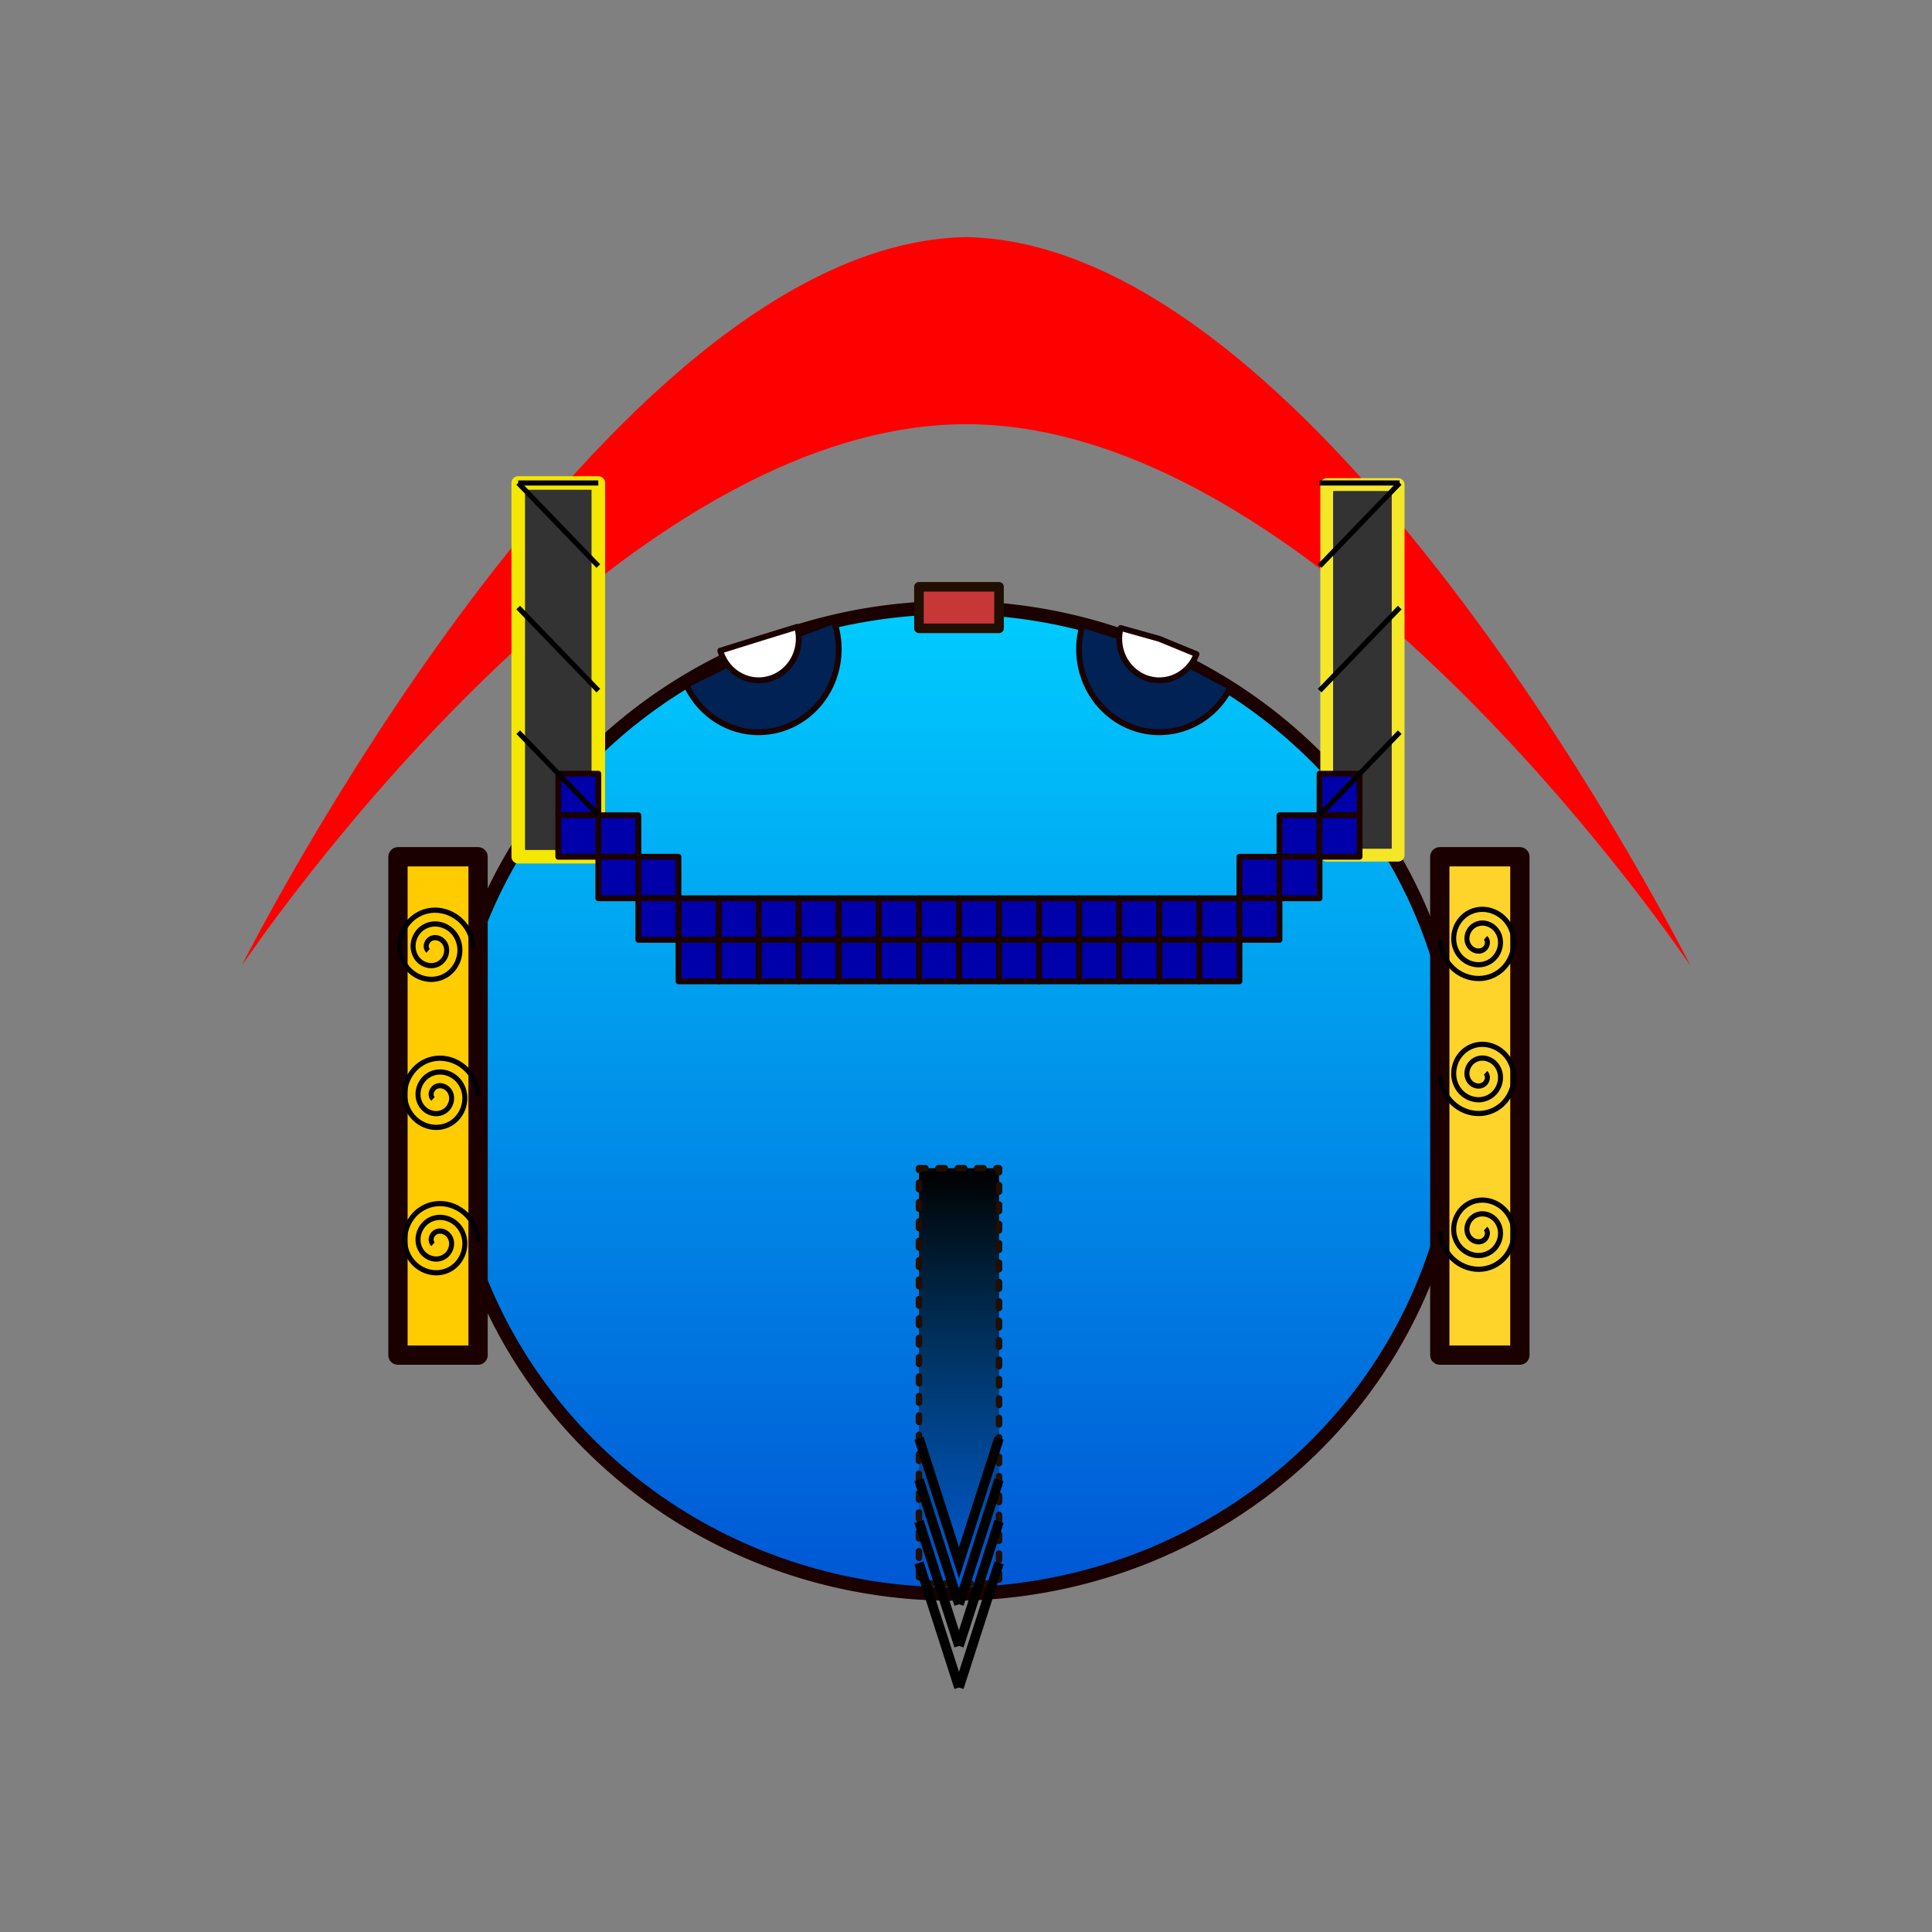 <?xml version="1.0" encoding="UTF-8" standalone="no"?>
<!-- Created with Inkscape (http://www.inkscape.org/) -->

<svg
   xmlns:dc="http://purl.org/dc/elements/1.1/"
   xmlns:cc="http://creativecommons.org/ns#"
   xmlns:rdf="http://www.w3.org/1999/02/22-rdf-syntax-ns#"
   xmlns:svg="http://www.w3.org/2000/svg"
   xmlns="http://www.w3.org/2000/svg"
   xmlns:xlink="http://www.w3.org/1999/xlink"
   xmlns:sodipodi="http://sodipodi.sourceforge.net/DTD/sodipodi-0.dtd"
   xmlns:inkscape="http://www.inkscape.org/namespaces/inkscape"
   width="64"
   height="64"
   viewBox="0 0 16.933 16.933"
   version="1.1"
   id="svg8"
   inkscape:version="0.92.4 5da689c313, 2019-01-14"
   sodipodi:docname="bender.svg"
   inkscape:export-filename="/home/terezievahalova/dev/roboprojekt/img/robots_map/png/bender.png"
   inkscape:export-xdpi="96"
   inkscape:export-ydpi="96">
  <rect x="0" y="0" width="16.933" height="16.933" fill="#808080" stroke="none"/>
  <defs
     id="defs2">
    <linearGradient
       inkscape:collect="always"
       id="linearGradient2810">
      <stop
         style="stop-color:#000000;stop-opacity:1;"
         offset="0"
         id="stop2806" />
      <stop
         style="stop-color:#000000;stop-opacity:0;"
         offset="1"
         id="stop2808" />
    </linearGradient>
    <linearGradient
       inkscape:collect="always"
       id="linearGradient2614">
      <stop
         style="stop-color:#00ccff;stop-opacity:1;"
         offset="0"
         id="stop2610" />
      <stop
         style="stop-color:#0055d4;stop-opacity:1"
         offset="1"
         id="stop2612" />
    </linearGradient>
    <linearGradient
       inkscape:collect="always"
       xlink:href="#linearGradient2614"
       id="linearGradient2616"
       x1="31.75"
       y1="241.967"
       x2="31.75"
       y2="292.767"
       gradientUnits="userSpaceOnUse"
       gradientTransform="matrix(0.166,0,0,0.172,3.137,243.779)" />
    <linearGradient
       inkscape:collect="always"
       xlink:href="#linearGradient2810"
       id="linearGradient2812"
       x1="31.75"
       y1="286.417"
       x2="31.75"
       y2="294.883"
       gradientUnits="userSpaceOnUse"
       gradientTransform="matrix(0.083,0,0,0.43,5.771,167.163)" />
  </defs>
  <sodipodi:namedview
     id="base"
     pagecolor="#ffffff"
     bordercolor="#666666"
     borderopacity="1.0"
     inkscape:pageopacity="0.0"
     inkscape:pageshadow="2"
     inkscape:zoom="13.933303"
     inkscape:cx="29.853641"
     inkscape:cy="35.29474"
     inkscape:document-units="mm"
     inkscape:current-layer="layer1"
     showgrid="true"
     units="px"
     showguides="false"
     inkscape:window-width="1920"
     inkscape:window-height="1016"
     inkscape:window-x="0"
     inkscape:window-y="27"
     inkscape:window-maximized="1">
    <inkscape:grid
       type="xygrid"
       id="grid815"
       empspacing="8" />
  </sodipodi:namedview>
  <g
     inkscape:label="Vrstva 1"
     inkscape:groupmode="layer"
     id="layer1"
     transform="translate(0,-280.067)">
    <path
       style="opacity:1;fill:#ff0000;fill-opacity:1;stroke:none;stroke-width:0.831;stroke-linecap:butt;stroke-linejoin:bevel;stroke-miterlimit:4;stroke-dasharray:0.416, 0.416;stroke-dashoffset:0;stroke-opacity:1"
       d="m 8.467,282.145 c 3.175,0.057 6.35,6.388 6.35,6.388 0,0 -3.175,-4.748 -6.35,-4.748 -3.175,0 -6.35,4.748 -6.35,4.748 0,0 3.175,-6.331 6.35,-6.388 z"
       id="rect5259"
       inkscape:connector-curvature="0"
       sodipodi:nodetypes="ccscc" />
    <path
       style="fill:url(#linearGradient2616);fill-opacity:1;fill-rule:evenodd;stroke:#1b0000;stroke-width:0.118;stroke-linecap:round;stroke-linejoin:round;stroke-miterlimit:4;stroke-dasharray:none;stroke-dashoffset:0;stroke-opacity:1;paint-order:normal"
       id="path817"
       sodipodi:type="arc"
       sodipodi:cx="8.3508101"
       sodipodi:cy="289.71466"
       sodipodi:rx="4.4438181"
       sodipodi:ry="4.3229051"
       sodipodi:start="4.7324528"
       sodipodi:end="4.7245534"
       d="m 8.44,285.393 a 4.444,4.323 0 0 1 4.354,4.4 4.444,4.323 0 0 1 -4.515,4.244 4.444,4.323 0 0 1 -4.372,-4.383 4.444,4.323 0 0 1 4.497,-4.261"
       sodipodi:open="true" />
    <rect
       style="fill:#ffd42a;fill-opacity:1;fill-rule:evenodd;stroke:#1b0000;stroke-width:0.169;stroke-linecap:round;stroke-linejoin:round;stroke-miterlimit:4;stroke-dasharray:none;stroke-dashoffset:0;stroke-opacity:1;paint-order:normal"
       id="rect821"
       width="0.702"
       height="4.368"
       x="12.619"
       y="287.576" />
    <rect
       style="fill:#ffcc00;fill-opacity:1;fill-rule:evenodd;stroke:#1b0000;stroke-width:0.169;stroke-linecap:round;stroke-linejoin:round;stroke-miterlimit:4;stroke-dasharray:none;stroke-dashoffset:0;stroke-opacity:1;paint-order:normal"
       id="rect827"
       width="0.702"
       height="4.368"
       x="3.488"
       y="287.576" />
    <path
       style="fill:#002255;fill-opacity:1;fill-rule:evenodd;stroke:#1b0000;stroke-width:0.051;stroke-linecap:round;stroke-linejoin:round;stroke-miterlimit:4;stroke-dasharray:none;stroke-dashoffset:0;stroke-opacity:1;paint-order:normal"
       id="path835"
       sodipodi:type="arc"
       sodipodi:cx="6.6489596"
       sodipodi:cy="285.75607"
       sodipodi:rx="0.70236206"
       sodipodi:ry="0.72804004"
       sodipodi:start="5.9363223"
       sodipodi:end="2.6955855"
       d="m 7.309,285.509 a 0.702,0.728 0 0 1 -0.389,0.919 0.702,0.728 0 0 1 -0.905,-0.358 l 0.634,-0.314 z" />
    <path
       style="fill:#002255;fill-opacity:1;fill-rule:evenodd;stroke:#1b0000;stroke-width:0.051;stroke-linecap:round;stroke-linejoin:round;stroke-miterlimit:4;stroke-dasharray:none;stroke-dashoffset:0;stroke-opacity:1;paint-order:normal"
       id="path835-4"
       sodipodi:type="arc"
       sodipodi:cx="10.16077"
       sodipodi:cy="285.75607"
       sodipodi:rx="0.70236206"
       sodipodi:ry="0.72804004"
       sodipodi:start="0.47468578"
       sodipodi:end="3.4379044"
       d="m 10.785,286.089 a 0.702,0.728 0 0 1 -0.889,0.342 0.702,0.728 0 0 1 -0.408,-0.887 l 0.672,0.213 z" />
    <path
       sodipodi:type="spiral"
       style="fill:none;fill-rule:evenodd;stroke:#000000;stroke-width:0.265"
       id="path2415"
       sodipodi:cx="4.2333331"
       sodipodi:cy="266.83746"
       sodipodi:expansion="1"
       sodipodi:revolution="3"
       sodipodi:radius="2.1166666"
       sodipodi:argument="-18.849556"
       sodipodi:t0="0.142069"
       d="m 3.964,266.972 c -0.168,-0.156 -0.106,-0.427 0.056,-0.561 0.247,-0.206 0.617,-0.111 0.798,0.134 0.247,0.335 0.118,0.809 -0.213,1.035 -0.423,0.288 -1.002,0.124 -1.271,-0.292 -0.33,-0.509 -0.131,-1.194 0.371,-1.508 0.596,-0.372 1.387,-0.137 1.744,0.45 0.414,0.682 0.144,1.581 -0.529,1.981 -0.768,0.457 -1.774,0.151 -2.218,-0.608 -0.5,-0.854 -0.158,-1.967 0.687,-2.454 0.94,-0.542 2.161,-0.165 2.691,0.766 0.16,0.281 0.253,0.6 0.27,0.923"
       transform="matrix(0.166,0,0,0.172,3.137,243.779)" />
    <path
       sodipodi:type="spiral"
       style="fill:none;fill-rule:evenodd;stroke:#000000;stroke-width:0.265;stroke-miterlimit:4;stroke-dasharray:none"
       id="path2415-8"
       sodipodi:cx="3.9731312"
       sodipodi:cy="259.29462"
       sodipodi:expansion="1"
       sodipodi:revolution="3"
       sodipodi:radius="2.1166666"
       sodipodi:argument="-18.849556"
       sodipodi:t0="0.142069"
       d="m 3.704,259.429 c -0.168,-0.156 -0.106,-0.427 0.056,-0.561 0.247,-0.206 0.617,-0.111 0.798,0.134 0.247,0.335 0.118,0.809 -0.213,1.035 -0.423,0.288 -1.002,0.124 -1.271,-0.292 -0.33,-0.509 -0.131,-1.194 0.371,-1.508 0.596,-0.372 1.387,-0.137 1.744,0.45 0.414,0.682 0.144,1.581 -0.529,1.981 -0.768,0.457 -1.774,0.151 -2.218,-0.608 -0.5,-0.854 -0.158,-1.967 0.687,-2.454 0.94,-0.542 2.161,-0.165 2.691,0.766 0.16,0.281 0.253,0.6 0.27,0.923"
       transform="matrix(0.166,0,0,0.172,3.137,243.779)" />
    <path
       sodipodi:type="spiral"
       style="fill:none;fill-rule:evenodd;stroke:#000000;stroke-width:0.265"
       id="path2415-68"
       sodipodi:cx="4.2333331"
       sodipodi:cy="274.24582"
       sodipodi:expansion="1"
       sodipodi:revolution="3"
       sodipodi:radius="2.1166666"
       sodipodi:argument="-18.849556"
       sodipodi:t0="0.142069"
       d="m 3.964,274.38 c -0.168,-0.156 -0.106,-0.427 0.056,-0.561 0.247,-0.206 0.617,-0.111 0.798,0.134 0.247,0.335 0.118,0.809 -0.213,1.035 -0.423,0.288 -1.002,0.124 -1.271,-0.292 -0.33,-0.509 -0.131,-1.194 0.371,-1.508 0.596,-0.372 1.387,-0.137 1.744,0.45 0.414,0.682 0.144,1.581 -0.529,1.981 -0.768,0.457 -1.774,0.151 -2.218,-0.608 -0.5,-0.854 -0.158,-1.967 0.687,-2.454 0.94,-0.542 2.161,-0.165 2.691,0.766 0.16,0.281 0.253,0.6 0.27,0.923"
       transform="matrix(0.166,0,0,0.172,3.137,243.779)" />
    <path
       sodipodi:type="spiral"
       style="fill:none;fill-rule:evenodd;stroke:#000000;stroke-width:0.265"
       id="path2456"
       sodipodi:cx="59.266693"
       sodipodi:cy="258.90002"
       sodipodi:expansion="1"
       sodipodi:revolution="3"
       sodipodi:radius="2.1166666"
       sodipodi:argument="-15.707963"
       sodipodi:t0="0.142069"
       d="m 59.536,258.766 c 0.168,0.156 0.106,0.427 -0.056,0.561 -0.247,0.206 -0.617,0.111 -0.798,-0.134 -0.247,-0.335 -0.118,-0.809 0.213,-1.035 0.423,-0.288 1.002,-0.124 1.271,0.292 0.33,0.509 0.131,1.194 -0.371,1.508 -0.596,0.372 -1.387,0.137 -1.744,-0.45 -0.414,-0.682 -0.144,-1.581 0.529,-1.981 0.768,-0.457 1.774,-0.151 2.218,0.608 0.5,0.854 0.158,1.967 -0.687,2.454 -0.94,0.542 -2.161,0.165 -2.691,-0.766 -0.16,-0.281 -0.253,-0.6 -0.27,-0.923"
       transform="matrix(0.166,0,0,0.172,3.137,243.779)" />
    <path
       sodipodi:type="spiral"
       style="fill:none;fill-rule:evenodd;stroke:#000000;stroke-width:0.265"
       id="path2456-6"
       sodipodi:cx="59.266697"
       sodipodi:cy="265.77924"
       sodipodi:expansion="1"
       sodipodi:revolution="3"
       sodipodi:radius="2.1166666"
       sodipodi:argument="-15.707963"
       sodipodi:t0="0.142069"
       d="m 59.536,265.645 c 0.168,0.156 0.106,0.427 -0.056,0.561 -0.247,0.206 -0.617,0.111 -0.798,-0.134 -0.247,-0.335 -0.118,-0.809 0.213,-1.035 0.423,-0.288 1.002,-0.124 1.271,0.292 0.33,0.509 0.131,1.194 -0.371,1.508 -0.596,0.372 -1.387,0.137 -1.744,-0.45 -0.414,-0.682 -0.144,-1.581 0.529,-1.981 0.768,-0.457 1.774,-0.151 2.218,0.608 0.5,0.854 0.158,1.967 -0.687,2.454 -0.94,0.542 -2.161,0.165 -2.691,-0.766 -0.16,-0.281 -0.253,-0.6 -0.27,-0.923"
       transform="matrix(0.166,0,0,0.172,3.137,243.779)" />
    <path
       sodipodi:type="spiral"
       style="fill:none;fill-rule:evenodd;stroke:#000000;stroke-width:0.265"
       id="path2456-4"
       sodipodi:cx="59.266693"
       sodipodi:cy="273.71674"
       sodipodi:expansion="1"
       sodipodi:revolution="3"
       sodipodi:radius="2.1166666"
       sodipodi:argument="-15.707963"
       sodipodi:t0="0.142069"
       d="m 59.536,273.582 c 0.168,0.156 0.106,0.427 -0.056,0.561 -0.247,0.206 -0.617,0.111 -0.798,-0.134 -0.247,-0.335 -0.118,-0.809 0.213,-1.035 0.423,-0.288 1.002,-0.124 1.271,0.292 0.33,0.509 0.131,1.194 -0.371,1.508 -0.596,0.372 -1.387,0.137 -1.744,-0.45 -0.414,-0.682 -0.144,-1.581 0.529,-1.981 0.768,-0.457 1.774,-0.151 2.218,0.608 0.5,0.854 0.158,1.967 -0.687,2.454 -0.94,0.542 -2.161,0.165 -2.691,-0.766 -0.16,-0.281 -0.253,-0.6 -0.27,-0.923"
       transform="matrix(0.166,0,0,0.172,3.137,243.779)" />
    <path
       style="fill:#ffffff;fill-opacity:1;fill-rule:evenodd;stroke:#1b0000;stroke-width:0.051;stroke-linecap:round;stroke-linejoin:round;stroke-miterlimit:4;stroke-dasharray:none;stroke-dashoffset:0;stroke-opacity:1;paint-order:normal"
       id="path2513"
       sodipodi:type="arc"
       sodipodi:cx="10.16077"
       sodipodi:cy="285.6651"
       sodipodi:rx="0.35118103"
       sodipodi:ry="0.36402044"
       sodipodi:start="0.37857811"
       sodipodi:end="3.4046339"
       d="m 10.487,285.8 a 0.351,0.364 0 0 1 -0.437,0.211 0.351,0.364 0 0 1 -0.228,-0.44 l 0.339,0.095 z" />
    <path
       style="fill:#ffffff;fill-opacity:1;fill-rule:evenodd;stroke:#1b0000;stroke-width:0.051;stroke-linecap:round;stroke-linejoin:round;stroke-miterlimit:4;stroke-dasharray:none;stroke-dashoffset:0;stroke-opacity:1;paint-order:normal"
       id="path2513-8"
       sodipodi:type="arc"
       sodipodi:cx="6.6489596"
       sodipodi:cy="285.66507"
       sodipodi:rx="0.35118103"
       sodipodi:ry="0.36402044"
       sodipodi:start="5.9936455"
       sodipodi:end="2.8494453"
       d="M 6.986,285.561 A 0.351,0.364 0 0 1 6.75,286.014 0.351,0.364 0 0 1 6.313,285.77 l 0.336,-0.105 z" />
    <rect
       style="fill:#333333;fill-opacity:1;fill-rule:evenodd;stroke:#f4e728;stroke-width:0.112;stroke-linecap:round;stroke-linejoin:round;stroke-miterlimit:4;stroke-dasharray:none;stroke-dashoffset:0;stroke-opacity:1;paint-order:normal"
       id="rect2541"
       width="0.626"
       height="3.248"
       x="11.628"
       y="284.314" />
    <rect
       style="fill:#333333;fill-opacity:1;fill-rule:evenodd;stroke:#f4e700;stroke-width:0.119;stroke-linecap:round;stroke-linejoin:round;stroke-miterlimit:4;stroke-dasharray:none;stroke-dashoffset:0;stroke-opacity:1;paint-order:normal"
       id="rect2543"
       width="0.702"
       height="3.276"
       x="4.542"
       y="284.3" />
    <rect
       style="fill:#0000aa;fill-opacity:1;fill-rule:evenodd;stroke:#1b0000;stroke-width:0.051;stroke-linecap:round;stroke-linejoin:round;stroke-miterlimit:4;stroke-dasharray:none;stroke-dashoffset:0;stroke-opacity:1;paint-order:normal"
       id="rect2642"
       width="0.351"
       height="0.364"
       x="4.893"
       y="286.848" />
    <rect
       style="fill:#0000aa;fill-opacity:1;fill-rule:evenodd;stroke:#1b0000;stroke-width:0.051;stroke-linecap:round;stroke-linejoin:round;stroke-miterlimit:4;stroke-dasharray:none;stroke-dashoffset:0;stroke-opacity:1;paint-order:normal"
       id="rect2644"
       width="0.351"
       height="0.364"
       x="5.244"
       y="287.212" />
    <rect
       style="fill:#0000aa;fill-opacity:1;fill-rule:evenodd;stroke:#1b0000;stroke-width:0.051;stroke-linecap:round;stroke-linejoin:round;stroke-miterlimit:4;stroke-dasharray:none;stroke-dashoffset:0;stroke-opacity:1;paint-order:normal"
       id="rect2646"
       width="0.351"
       height="0.364"
       x="5.595"
       y="287.576" />
    <rect
       style="fill:#0000aa;fill-opacity:1;fill-rule:evenodd;stroke:#1b0000;stroke-width:0.051;stroke-linecap:round;stroke-linejoin:round;stroke-miterlimit:4;stroke-dasharray:none;stroke-dashoffset:0;stroke-opacity:1;paint-order:normal"
       id="rect2648"
       width="0.351"
       height="0.364"
       x="6.298"
       y="287.94" />
    <rect
       style="fill:#0000aa;fill-opacity:1;fill-rule:evenodd;stroke:#1b0000;stroke-width:0.051;stroke-linecap:round;stroke-linejoin:round;stroke-miterlimit:4;stroke-dasharray:none;stroke-dashoffset:0;stroke-opacity:1;paint-order:normal"
       id="rect2650"
       width="0.351"
       height="0.364"
       x="5.947"
       y="287.94" />
    <rect
       style="fill:#0000aa;fill-opacity:1;fill-rule:evenodd;stroke:#1b0000;stroke-width:0.051;stroke-linecap:round;stroke-linejoin:round;stroke-miterlimit:4;stroke-dasharray:none;stroke-dashoffset:0;stroke-opacity:1;paint-order:normal"
       id="rect2652"
       width="0.351"
       height="0.364"
       x="6.649"
       y="287.94" />
    <rect
       style="fill:#0000aa;fill-opacity:1;fill-rule:evenodd;stroke:#1b0000;stroke-width:0.051;stroke-linecap:round;stroke-linejoin:round;stroke-miterlimit:4;stroke-dasharray:none;stroke-dashoffset:0;stroke-opacity:1;paint-order:normal"
       id="rect2654"
       width="0.351"
       height="0.364"
       x="7"
       y="287.94" />
    <rect
       style="fill:#0000aa;fill-opacity:1;fill-rule:evenodd;stroke:#1b0000;stroke-width:0.051;stroke-linecap:round;stroke-linejoin:round;stroke-miterlimit:4;stroke-dasharray:none;stroke-dashoffset:0;stroke-opacity:1;paint-order:normal"
       id="rect2656"
       width="0.351"
       height="0.364"
       x="7.351"
       y="287.94" />
    <rect
       style="fill:#0000aa;fill-opacity:1;fill-rule:evenodd;stroke:#1b0000;stroke-width:0.051;stroke-linecap:round;stroke-linejoin:round;stroke-miterlimit:4;stroke-dasharray:none;stroke-dashoffset:0;stroke-opacity:1;paint-order:normal"
       id="rect2658"
       width="0.351"
       height="0.364"
       x="7.703"
       y="287.94" />
    <rect
       style="fill:#0000aa;fill-opacity:1;fill-rule:evenodd;stroke:#1b0000;stroke-width:0.051;stroke-linecap:round;stroke-linejoin:round;stroke-miterlimit:4;stroke-dasharray:none;stroke-dashoffset:0;stroke-opacity:1;paint-order:normal"
       id="rect2663"
       width="0.351"
       height="0.364"
       x="8.054"
       y="287.94" />
    <rect
       style="fill:#0000aa;fill-opacity:1;fill-rule:evenodd;stroke:#1b0000;stroke-width:0.051;stroke-linecap:round;stroke-linejoin:round;stroke-miterlimit:4;stroke-dasharray:none;stroke-dashoffset:0;stroke-opacity:1;paint-order:normal"
       id="rect2665"
       width="0.351"
       height="0.364"
       x="8.405"
       y="287.94" />
    <rect
       style="fill:#0000aa;fill-opacity:1;fill-rule:evenodd;stroke:#1b0000;stroke-width:0.051;stroke-linecap:round;stroke-linejoin:round;stroke-miterlimit:4;stroke-dasharray:none;stroke-dashoffset:0;stroke-opacity:1;paint-order:normal"
       id="rect2667"
       width="0.351"
       height="0.364"
       x="8.756"
       y="287.94" />
    <rect
       style="fill:#0000aa;fill-opacity:1;fill-rule:evenodd;stroke:#1b0000;stroke-width:0.051;stroke-linecap:round;stroke-linejoin:round;stroke-miterlimit:4;stroke-dasharray:none;stroke-dashoffset:0;stroke-opacity:1;paint-order:normal"
       id="rect2669"
       width="0.351"
       height="0.364"
       x="9.107"
       y="287.94" />
    <rect
       style="fill:#0000aa;fill-opacity:1;fill-rule:evenodd;stroke:#1b0000;stroke-width:0.051;stroke-linecap:round;stroke-linejoin:round;stroke-miterlimit:4;stroke-dasharray:none;stroke-dashoffset:0;stroke-opacity:1;paint-order:normal"
       id="rect2677"
       width="0.351"
       height="0.364"
       x="9.458"
       y="287.94" />
    <rect
       style="fill:#0000aa;fill-opacity:1;fill-rule:evenodd;stroke:#1b0000;stroke-width:0.051;stroke-linecap:round;stroke-linejoin:round;stroke-miterlimit:4;stroke-dasharray:none;stroke-dashoffset:0;stroke-opacity:1;paint-order:normal"
       id="rect2681"
       width="0.351"
       height="0.364"
       x="10.863"
       y="287.576" />
    <rect
       style="fill:#0000aa;fill-opacity:1;fill-rule:evenodd;stroke:#1b0000;stroke-width:0.051;stroke-linecap:round;stroke-linejoin:round;stroke-miterlimit:4;stroke-dasharray:none;stroke-dashoffset:0;stroke-opacity:1;paint-order:normal"
       id="rect2683"
       width="0.351"
       height="0.364"
       x="11.214"
       y="287.212" />
    <rect
       style="fill:#0000aa;fill-opacity:1;fill-rule:evenodd;stroke:#1b0000;stroke-width:0.051;stroke-linecap:round;stroke-linejoin:round;stroke-miterlimit:4;stroke-dasharray:none;stroke-dashoffset:0;stroke-opacity:1;paint-order:normal"
       id="rect2685"
       width="0.351"
       height="0.364"
       x="11.565"
       y="286.848" />
    <rect
       style="fill:#0000aa;fill-opacity:1;fill-rule:evenodd;stroke:#1b0000;stroke-width:0.051;stroke-linecap:round;stroke-linejoin:round;stroke-miterlimit:4;stroke-dasharray:none;stroke-dashoffset:0;stroke-opacity:1;paint-order:normal"
       id="rect2687"
       width="0.351"
       height="0.364"
       x="9.81"
       y="287.94" />
    <rect
       style="fill:#0000aa;fill-opacity:1;fill-rule:evenodd;stroke:#1b0000;stroke-width:0.051;stroke-linecap:round;stroke-linejoin:round;stroke-miterlimit:4;stroke-dasharray:none;stroke-dashoffset:0;stroke-opacity:1;paint-order:normal"
       id="rect2689"
       width="0.351"
       height="0.364"
       x="10.161"
       y="287.94" />
    <rect
       style="fill:#0000aa;fill-opacity:1;fill-rule:evenodd;stroke:#1b0000;stroke-width:0.051;stroke-linecap:round;stroke-linejoin:round;stroke-miterlimit:4;stroke-dasharray:none;stroke-dashoffset:0;stroke-opacity:1;paint-order:normal"
       id="rect2691"
       width="0.351"
       height="0.364"
       x="10.512"
       y="287.94" />
    <rect
       style="fill:#0000aa;fill-opacity:1;fill-rule:evenodd;stroke:#1b0000;stroke-width:0.051;stroke-linecap:round;stroke-linejoin:round;stroke-miterlimit:4;stroke-dasharray:none;stroke-dashoffset:0;stroke-opacity:1;paint-order:normal"
       id="rect2693"
       width="0.351"
       height="0.364"
       x="5.595"
       y="287.94" />
    <rect
       style="fill:#0000aa;fill-opacity:1;fill-rule:evenodd;stroke:#1b0000;stroke-width:0.051;stroke-linecap:round;stroke-linejoin:round;stroke-miterlimit:4;stroke-dasharray:none;stroke-dashoffset:0;stroke-opacity:1;paint-order:normal"
       id="rect2697"
       width="0.351"
       height="0.364"
       x="10.863"
       y="287.94" />
    <rect
       style="fill:#0000aa;fill-opacity:1;fill-rule:evenodd;stroke:#1b0000;stroke-width:0.051;stroke-linecap:round;stroke-linejoin:round;stroke-miterlimit:4;stroke-dasharray:none;stroke-dashoffset:0;stroke-opacity:1;paint-order:normal"
       id="rect2699"
       width="0.351"
       height="0.364"
       x="6.649"
       y="288.304" />
    <rect
       style="fill:#0000aa;fill-opacity:1;fill-rule:evenodd;stroke:#1b0000;stroke-width:0.051;stroke-linecap:round;stroke-linejoin:round;stroke-miterlimit:4;stroke-dasharray:none;stroke-dashoffset:0;stroke-opacity:1;paint-order:normal"
       id="rect2701"
       width="0.351"
       height="0.364"
       x="7"
       y="288.304" />
    <rect
       style="fill:#0000aa;fill-opacity:1;fill-rule:evenodd;stroke:#1b0000;stroke-width:0.051;stroke-linecap:round;stroke-linejoin:round;stroke-miterlimit:4;stroke-dasharray:none;stroke-dashoffset:0;stroke-opacity:1;paint-order:normal"
       id="rect2703"
       width="0.351"
       height="0.364"
       x="7.351"
       y="288.304" />
    <rect
       style="fill:#0000aa;fill-opacity:1;fill-rule:evenodd;stroke:#1b0000;stroke-width:0.051;stroke-linecap:round;stroke-linejoin:round;stroke-miterlimit:4;stroke-dasharray:none;stroke-dashoffset:0;stroke-opacity:1;paint-order:normal"
       id="rect2708"
       width="0.351"
       height="0.364"
       x="8.054"
       y="288.304" />
    <rect
       style="fill:#0000aa;fill-opacity:1;fill-rule:evenodd;stroke:#1b0000;stroke-width:0.051;stroke-linecap:round;stroke-linejoin:round;stroke-miterlimit:4;stroke-dasharray:none;stroke-dashoffset:0;stroke-opacity:1;paint-order:normal"
       id="rect2710"
       width="0.351"
       height="0.364"
       x="7.703"
       y="288.304" />
    <rect
       style="fill:#0000aa;fill-opacity:1;fill-rule:evenodd;stroke:#1b0000;stroke-width:0.051;stroke-linecap:round;stroke-linejoin:round;stroke-miterlimit:4;stroke-dasharray:none;stroke-dashoffset:0;stroke-opacity:1;paint-order:normal"
       id="rect2712"
       width="0.351"
       height="0.364"
       x="8.405"
       y="288.304" />
    <rect
       style="fill:#0000aa;fill-opacity:1;fill-rule:evenodd;stroke:#1b0000;stroke-width:0.051;stroke-linecap:round;stroke-linejoin:round;stroke-miterlimit:4;stroke-dasharray:none;stroke-dashoffset:0;stroke-opacity:1;paint-order:normal"
       id="rect2714"
       width="0.351"
       height="0.364"
       x="8.756"
       y="288.304" />
    <rect
       style="fill:#0000aa;fill-opacity:1;fill-rule:evenodd;stroke:#1b0000;stroke-width:0.051;stroke-linecap:round;stroke-linejoin:round;stroke-miterlimit:4;stroke-dasharray:none;stroke-dashoffset:0;stroke-opacity:1;paint-order:normal"
       id="rect2716"
       width="0.351"
       height="0.364"
       x="9.107"
       y="288.304" />
    <rect
       style="fill:#0000aa;fill-opacity:1;fill-rule:evenodd;stroke:#1b0000;stroke-width:0.051;stroke-linecap:round;stroke-linejoin:round;stroke-miterlimit:4;stroke-dasharray:none;stroke-dashoffset:0;stroke-opacity:1;paint-order:normal"
       id="rect2718"
       width="0.351"
       height="0.364"
       x="9.458"
       y="288.304" />
    <rect
       style="fill:#0000aa;fill-opacity:1;fill-rule:evenodd;stroke:#1b0000;stroke-width:0.051;stroke-linecap:round;stroke-linejoin:round;stroke-miterlimit:4;stroke-dasharray:none;stroke-dashoffset:0;stroke-opacity:1;paint-order:normal"
       id="rect2723"
       width="0.351"
       height="0.364"
       x="10.161"
       y="288.304" />
    <rect
       style="fill:#0000aa;fill-opacity:1;fill-rule:evenodd;stroke:#1b0000;stroke-width:0.051;stroke-linecap:round;stroke-linejoin:round;stroke-miterlimit:4;stroke-dasharray:none;stroke-dashoffset:0;stroke-opacity:1;paint-order:normal"
       id="rect2725"
       width="0.351"
       height="0.364"
       x="9.81"
       y="288.304" />
    <rect
       style="fill:#0000aa;fill-opacity:1;fill-rule:evenodd;stroke:#1b0000;stroke-width:0.051;stroke-linecap:round;stroke-linejoin:round;stroke-miterlimit:4;stroke-dasharray:none;stroke-dashoffset:0;stroke-opacity:1;paint-order:normal"
       id="rect2729"
       width="0.351"
       height="0.364"
       x="6.298"
       y="288.304" />
    <rect
       style="fill:#0000aa;fill-opacity:1;fill-rule:evenodd;stroke:#1b0000;stroke-width:0.051;stroke-linecap:round;stroke-linejoin:round;stroke-miterlimit:4;stroke-dasharray:none;stroke-dashoffset:0;stroke-opacity:1;paint-order:normal"
       id="rect2731"
       width="0.351"
       height="0.364"
       x="5.947"
       y="288.304" />
    <rect
       style="fill:#0000aa;fill-opacity:1;fill-rule:evenodd;stroke:#1b0000;stroke-width:0.051;stroke-linecap:round;stroke-linejoin:round;stroke-miterlimit:4;stroke-dasharray:none;stroke-dashoffset:0;stroke-opacity:1;paint-order:normal"
       id="rect2733"
       width="0.351"
       height="0.364"
       x="10.512"
       y="288.304" />
    <rect
       style="fill:#0000aa;fill-opacity:1;fill-rule:evenodd;stroke:#1b0000;stroke-width:0.051;stroke-linecap:round;stroke-linejoin:round;stroke-miterlimit:4;stroke-dasharray:none;stroke-dashoffset:0;stroke-opacity:1;paint-order:normal"
       id="rect2735"
       width="0.351"
       height="0.364"
       x="11.214"
       y="287.576" />
    <rect
       style="fill:#0000aa;fill-opacity:1;fill-rule:evenodd;stroke:#1b0000;stroke-width:0.051;stroke-linecap:round;stroke-linejoin:round;stroke-miterlimit:4;stroke-dasharray:none;stroke-dashoffset:0;stroke-opacity:1;paint-order:normal"
       id="rect2737"
       width="0.351"
       height="0.364"
       x="11.565"
       y="287.212" />
    <rect
       style="fill:#0000aa;fill-opacity:1;fill-rule:evenodd;stroke:#1b0000;stroke-width:0.051;stroke-linecap:round;stroke-linejoin:round;stroke-miterlimit:4;stroke-dasharray:none;stroke-dashoffset:0;stroke-opacity:1;paint-order:normal"
       id="rect2739"
       width="0.351"
       height="0.364"
       x="5.244"
       y="287.576" />
    <rect
       style="fill:#0000aa;fill-opacity:1;fill-rule:evenodd;stroke:#1b0000;stroke-width:0.051;stroke-linecap:round;stroke-linejoin:round;stroke-miterlimit:4;stroke-dasharray:none;stroke-dashoffset:0;stroke-opacity:1;paint-order:normal"
       id="rect2741"
       width="0.351"
       height="0.364"
       x="4.893"
       y="287.212" />
    <rect
       style="fill:url(#linearGradient2812);fill-opacity:1;fill-rule:evenodd;stroke:#200e00;stroke-width:0.057;stroke-linecap:round;stroke-linejoin:round;stroke-miterlimit:4;stroke-dasharray:0.057, 0.113;stroke-dashoffset:0;stroke-opacity:1;paint-order:normal"
       id="rect2796"
       width="0.702"
       height="3.64"
       x="8.054"
       y="290.306" />
    <rect
       style="fill:#c83737;fill-opacity:1;fill-rule:evenodd;stroke:#200e00;stroke-width:0.084;stroke-linecap:round;stroke-linejoin:round;stroke-miterlimit:4;stroke-dasharray:none;stroke-dashoffset:0;stroke-opacity:1;paint-order:normal"
       id="rect2840"
       width="0.702"
       height="0.364"
       x="8.054"
       y="285.21" />
    <path
       style="fill:none;stroke:#000000;stroke-width:0.045px;stroke-linecap:butt;stroke-linejoin:miter;stroke-opacity:1"
       d="m 4.542,284.3 0.702,0.728"
       id="path2872"
       inkscape:connector-curvature="0" />
    <path
       style="fill:none;stroke:#000000;stroke-width:0.045px;stroke-linecap:butt;stroke-linejoin:miter;stroke-opacity:1"
       d="m 4.542,285.392 0.702,0.728"
       id="path2874"
       inkscape:connector-curvature="0" />
    <path
       style="fill:none;stroke:#000000;stroke-width:0.045px;stroke-linecap:butt;stroke-linejoin:miter;stroke-opacity:1"
       d="m 4.542,286.484 0.702,0.728"
       id="path2876"
       inkscape:connector-curvature="0" />
    <path
       style="fill:none;stroke:#000000;stroke-width:0.045px;stroke-linecap:butt;stroke-linejoin:miter;stroke-opacity:1"
       d="m 12.268,284.3 -0.702,0.728"
       id="path2878"
       inkscape:connector-curvature="0" />
    <path
       style="fill:none;stroke:#000000;stroke-width:0.045px;stroke-linecap:butt;stroke-linejoin:miter;stroke-opacity:1"
       d="m 12.268,285.392 -0.702,0.728"
       id="path2880"
       inkscape:connector-curvature="0" />
    <path
       style="fill:none;stroke:#000000;stroke-width:0.045px;stroke-linecap:butt;stroke-linejoin:miter;stroke-opacity:1"
       d="m 12.268,286.484 -0.702,0.728"
       id="path2882"
       inkscape:connector-curvature="0" />
    <path
       style="fill:none;stroke:#000000;stroke-width:0.045px;stroke-linecap:butt;stroke-linejoin:miter;stroke-opacity:1"
       d="m 11.565,284.3 h 0.702"
       id="path2884"
       inkscape:connector-curvature="0" />
    <path
       style="fill:none;stroke:#000000;stroke-width:0.045px;stroke-linecap:butt;stroke-linejoin:miter;stroke-opacity:1"
       d="M 4.542,284.3 H 5.244"
       id="path2886"
       inkscape:connector-curvature="0" />
    <path
       style="fill:none;stroke:#000000;stroke-width:0.084;stroke-linecap:butt;stroke-linejoin:miter;stroke-miterlimit:4;stroke-dasharray:none;stroke-opacity:1"
       d="m 8.756,292.672 -0.351,1.092 -0.351,-1.092"
       id="path2910"
       inkscape:connector-curvature="0" />
    <path
       style="fill:none;stroke:#000000;stroke-width:0.084;stroke-linecap:butt;stroke-linejoin:miter;stroke-miterlimit:4;stroke-dasharray:none;stroke-opacity:1"
       d="m 8.756,293.036 -0.351,1.092"
       id="path2914"
       inkscape:connector-curvature="0" />
    <path
       style="fill:none;stroke:#000000;stroke-width:0.084;stroke-linecap:butt;stroke-linejoin:miter;stroke-miterlimit:4;stroke-dasharray:none;stroke-opacity:1"
       d="m 8.054,293.036 0.351,1.092"
       id="path2916"
       inkscape:connector-curvature="0" />
    <path
       style="fill:none;stroke:#000000;stroke-width:0.084;stroke-linecap:butt;stroke-linejoin:miter;stroke-miterlimit:4;stroke-dasharray:none;stroke-opacity:1"
       d="m 8.756,293.401 -0.351,1.092"
       id="path2924"
       inkscape:connector-curvature="0" />
    <path
       style="fill:none;stroke:#000000;stroke-width:0.084;stroke-linecap:butt;stroke-linejoin:miter;stroke-miterlimit:4;stroke-dasharray:none;stroke-opacity:1"
       d="m 8.054,293.401 0.351,1.092"
       id="path2926"
       inkscape:connector-curvature="0" />
    <path
       style="fill:none;stroke:#000000;stroke-width:0.084;stroke-linecap:butt;stroke-linejoin:miter;stroke-miterlimit:4;stroke-dasharray:none;stroke-opacity:1"
       d="M 8.756,293.765 8.405,294.857"
       id="path2928"
       inkscape:connector-curvature="0" />
    <path
       style="fill:none;stroke:#000000;stroke-width:0.084;stroke-linecap:butt;stroke-linejoin:miter;stroke-miterlimit:4;stroke-dasharray:none;stroke-opacity:1"
       d="M 8.054,293.765 8.405,294.857"
       id="path2930"
       inkscape:connector-curvature="0" />
  </g>
</svg>
